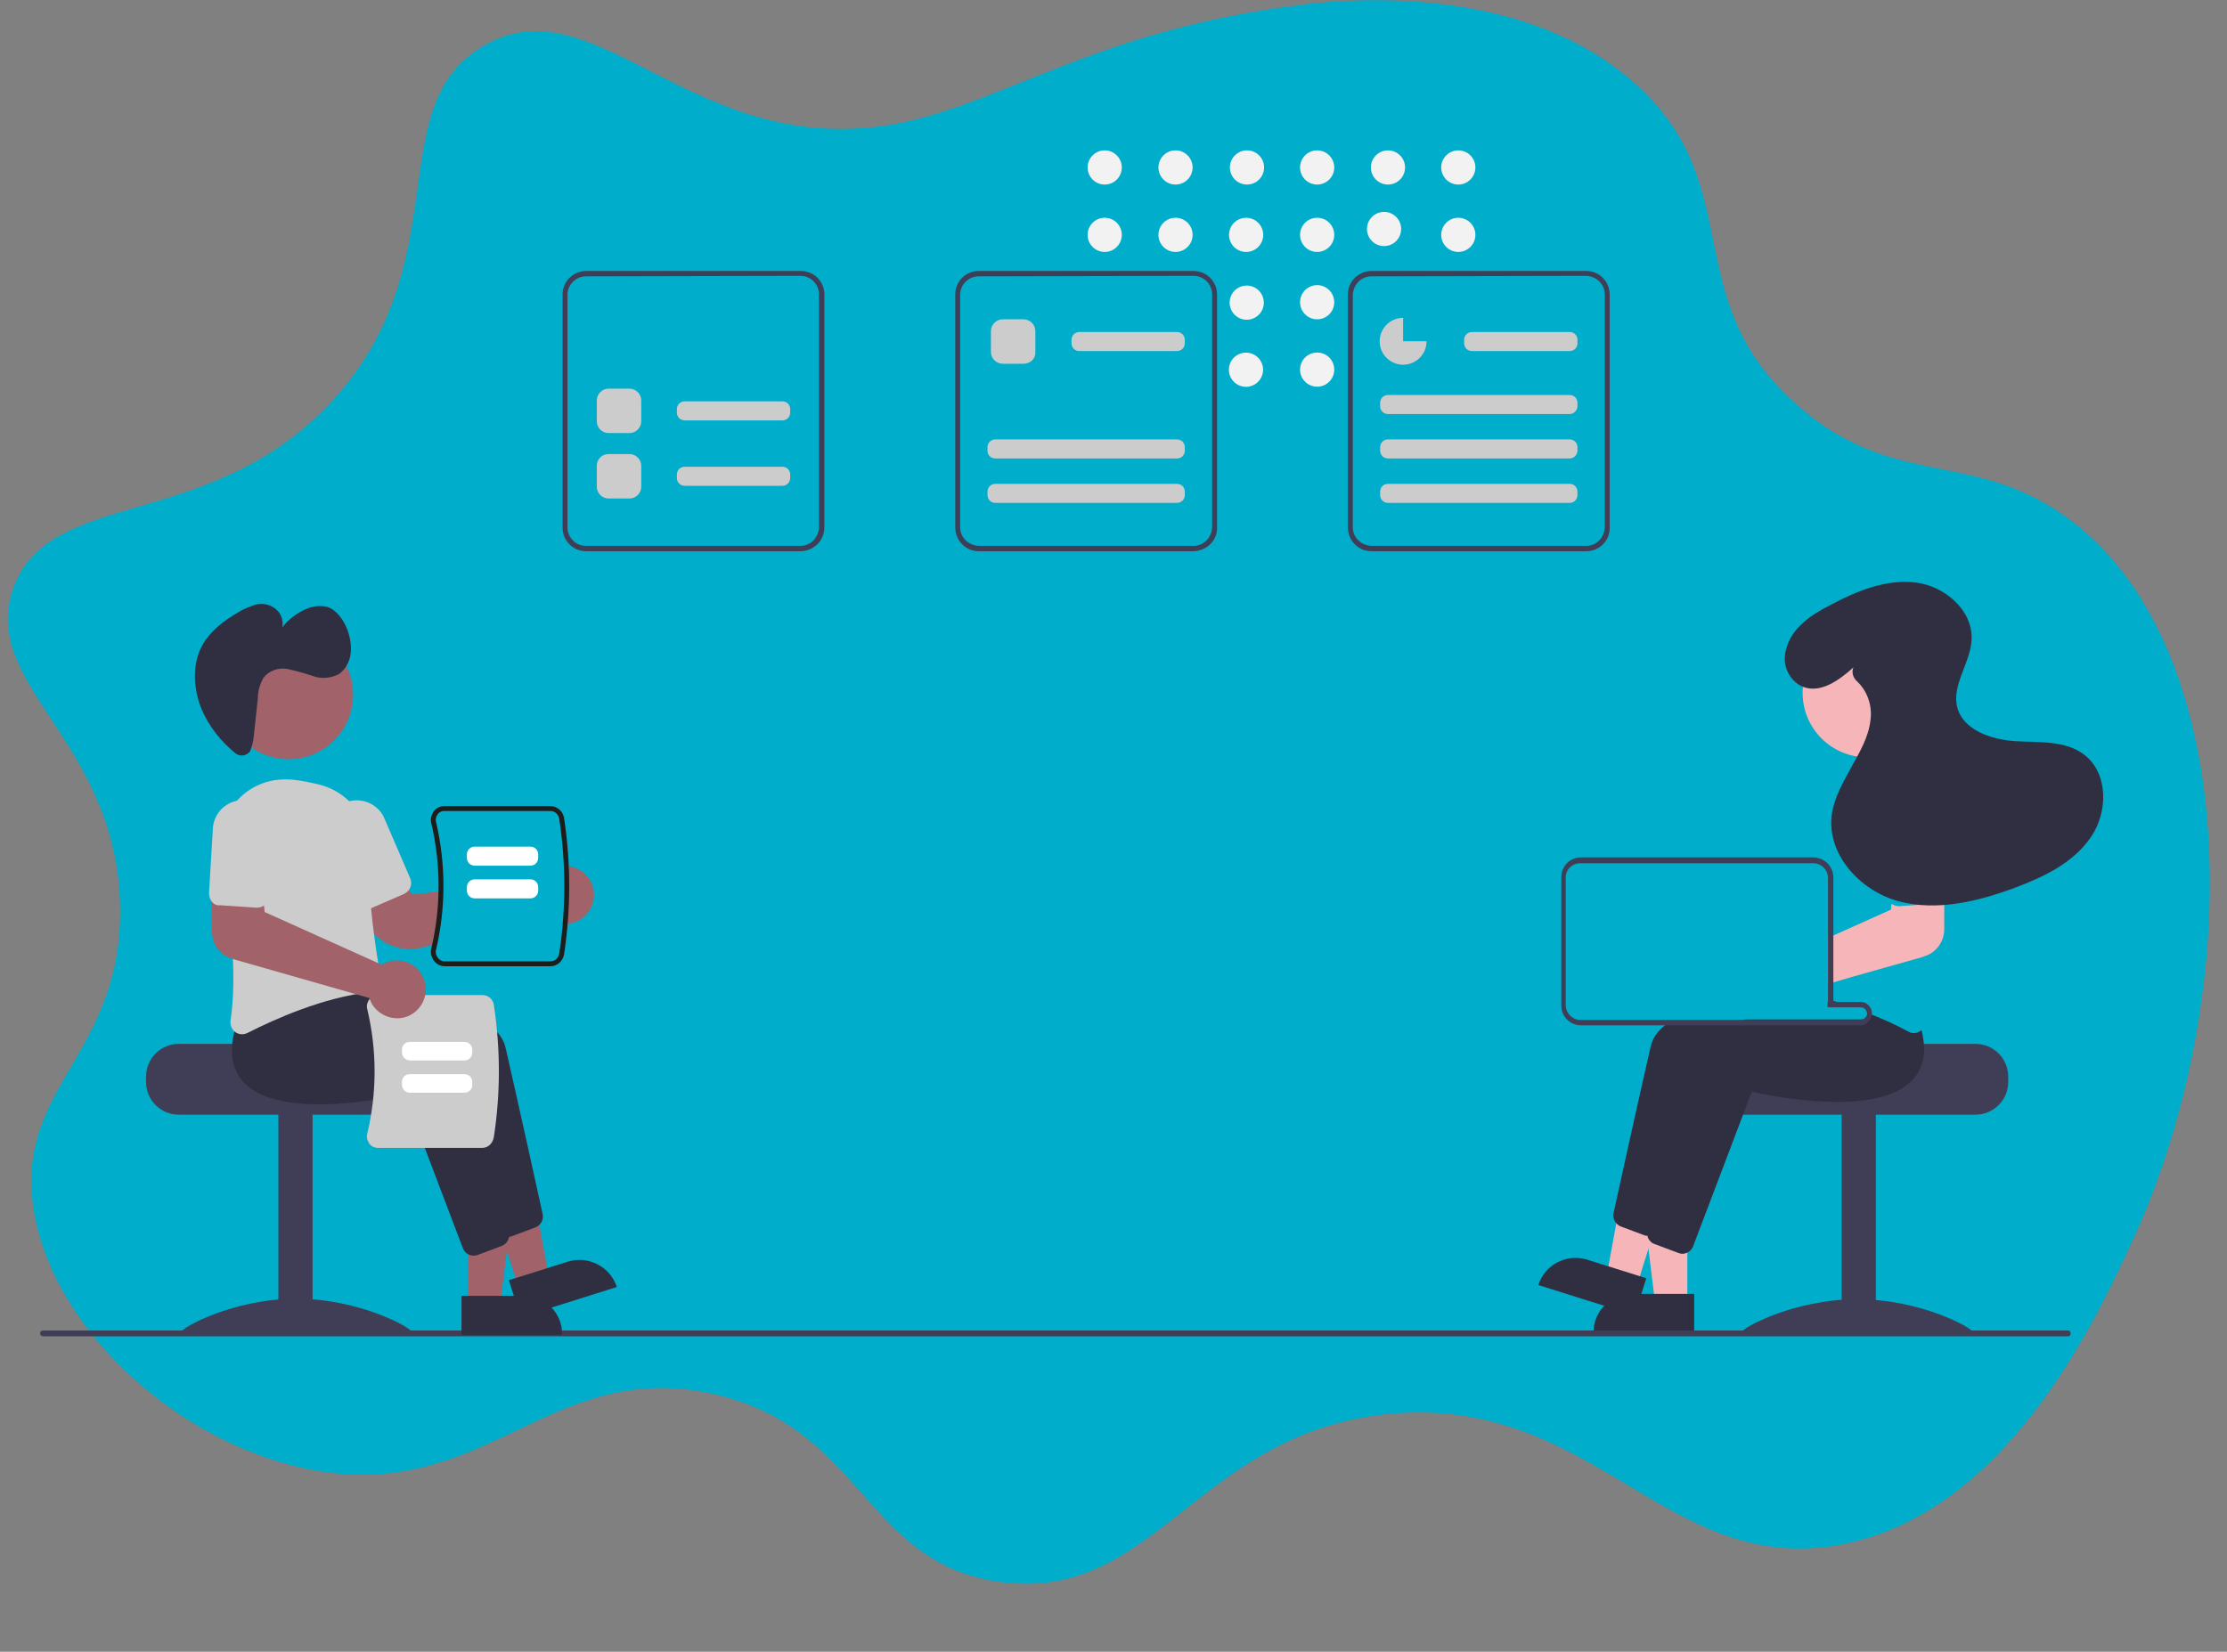 <?xml version="1.0" encoding="utf-8"?>
<!-- Generator: Adobe Illustrator 25.4.1, SVG Export Plug-In . SVG Version: 6.00 Build 0)  -->
<svg version="1.1" id="Capa_1" xmlns="http://www.w3.org/2000/svg" xmlns:xlink="http://www.w3.org/1999/xlink" x="0px" y="0px"
	 viewBox="0 0 456 338.3" style="enable-background:new 0 0 456 338.3;" xml:space="preserve">
<rect x="0" y="0" width="456" height="338.3" fill="#808080" stroke="none"/>
<style type="text/css">
	.st0{fill:#00ADCA;}
	.st1{fill:#F2F2F2;}
	.st2{fill:#403E56;}
	.st3{fill:#F6B6B9;}
	.st4{fill:#302F42;}
	.st5{fill:#A1626A;}
	.st6{fill:#CDCCCC;}
	.st7{fill:#FFFFFF;}
	.st8{fill:#00ADCA;stroke:#1D1D1B;stroke-miterlimit:10;}
</style>
<g id="Capa_2_00000137098511197169592710000010647860944685802430_">
	<g id="Capa_1-2">
		<path class="st0" d="M24.6,186C24.1,151.8-4,140.6,2.6,120.8c7.2-21.3,40.8-11.4,65.8-39.1C94,53.3,77.8,21.8,99,9.4
			c23.5-13.8,43.7,25,86.7,15.5c20.7-4.6,40.9-19.1,80.7-23.9c1.4-0.2,2.2-0.3,3.4-0.4c11.9-1.1,45.6-2.6,66.8,18.2
			c20.5,20.2,7.8,41.9,29.8,62.7c20.8,19.7,37.5,9.7,57.9,25.3c35.6,27.3,34.8,98.7,12.4,147.2c-7.6,16.5-25.8,55.8-59.5,62.3
			c-35.9,7-50.7-30.7-92.8-26.7c-39.3,3.8-47.9,38.8-79.7,34.4c-27.9-3.9-27.8-31.6-58.7-38.5c-33.2-7.4-46.3,21.8-81.3,15.7
			c-27.5-4.8-54.3-28.8-57.9-54.1C3.3,222.5,24.9,216,24.6,186z"/>
		<circle class="st1" cx="226.2" cy="34.3" r="3.5"/>
		<circle class="st1" cx="226.2" cy="48.1" r="3.5"/>
		<circle class="st1" cx="240.7" cy="34.3" r="3.5"/>
		<circle class="st1" cx="240.7" cy="48.1" r="3.5"/>
		<ellipse transform="matrix(0.167 -0.986 0.986 0.167 178.895 280.195)" class="st1" cx="255.2" cy="34.3" rx="3.5" ry="3.5"/>
		
			<ellipse transform="matrix(0.16 -0.987 0.987 0.16 166.852 292.291)" class="st1" cx="255.2" cy="48.1" rx="3.5" ry="3.5"/>
		
			<ellipse transform="matrix(0.208 -0.978 0.978 0.208 141.661 298.699)" class="st1" cx="255.2" cy="61.9" rx="3.5" ry="3.5"/>
		
			<ellipse transform="matrix(0.16 -0.987 0.987 0.16 139.579 315.496)" class="st1" cx="255.2" cy="75.7" rx="3.5" ry="3.5"/>
		<circle class="st1" cx="269.7" cy="34.3" r="3.5"/>
		<circle class="st1" cx="269.7" cy="48.1" r="3.5"/>
		<circle class="st1" cx="269.7" cy="61.9" r="3.5"/>
		<circle class="st1" cx="269.7" cy="75.7" r="3.5"/>
		<circle class="st1" cx="284.2" cy="34.3" r="3.5"/>
		<circle class="st1" cx="283.4" cy="46.9" r="3.5"/>
		<circle class="st1" cx="298.6" cy="34.3" r="3.5"/>
		<circle class="st1" cx="298.6" cy="48.1" r="3.5"/>
		<path class="st2" d="M404.5,213.8h-25.7c0,0.7-26.5,1.3-26.5,1.3c-0.4,0.3-0.8,0.7-1.1,1.1c-1,1.2-1.6,2.7-1.6,4.3v1.1
			c0,3.7,3,6.7,6.7,6.7h48.2c3.7,0,6.7-3,6.7-6.7v-1.1C411.2,216.8,408.2,213.8,404.5,213.8z"/>
		<rect x="377.1" y="228" class="st2" width="7" height="45"/>
		<path class="st2" d="M403.9,272.8c0,0.8-10.6,0.3-23.6,0.3s-23.6,0.5-23.6-0.3s10.6-6.7,23.6-6.7S403.9,272,403.9,272.8z"/>
		<polygon class="st3" points="345.5,266.9 338.9,266.9 335.8,241.5 345.5,241.5 		"/>
		<path class="st4" d="M334.2,265h12.7v8h-20.6C326.2,268.6,329.8,265,334.2,265L334.2,265z"/>
		<polygon class="st3" points="335.2,263.2 329,261.2 333.6,236.1 342.8,239 		"/>
		<path class="st4" d="M325,258l12.1,3.8l0,0l-2.4,7.6l0,0l-19.7-6.2l0,0C316.3,259,320.8,256.7,325,258C325,258,325,258,325,258z"
			/>
		<path class="st4" d="M386.9,209.4c-0.2-1.3-0.4-2.5-0.8-3.8l-1.2-1.5l-3.2-4h-0.1c-0.2,0-1.2,0.1-2.7,0.2l0,0l-3.4,0.3l-1.1,0.1
			v5.6h6.7c0.7,0,1.2,0.5,1.3,1.2c0,0.1,0,0.1,0,0.2c0,0.7-0.6,1.3-1.3,1.3h-38.9c-0.5,0.3-1,0.7-1.4,1.1c-1.4,1.1-2.4,2.5-2.8,4.2
			c-2.3,10-6.4,28.6-7.6,34.1c-0.2,0.8,0.1,1.7,0.7,2.3c0.2,0.2,0.5,0.4,0.8,0.5l4.8,1.8c0.2,0.1,0.4,0.1,0.6,0.1h0.2
			c1,0,1.9-0.6,2.3-1.6l3.8-10l5.9-15.4l2.3-6.1c2.7,0.6,25.3,5.6,32.9-2.4c0.7-0.8,1.3-1.7,1.7-2.7
			C386.9,213.1,387.1,211.2,386.9,209.4z"/>
		<path class="st4" d="M393.4,210.8c-0.1-0.5-0.2-1-0.4-1.5l-4.4-5.6h-0.1c-0.3,0-1.6,0.1-3.6,0.3c-2.3,0.2-5.5,0.5-9.1,1h-0.3
			l-1.1,0.1v1h6.7c0.7,0,1.2,0.5,1.3,1.2c0,0.1,0,0.1,0,0.2c0,0.7-0.6,1.3-1.3,1.3h-23.7c-1,0.3-2,0.7-3,1.1c-5,2-8.8,4.6-9.5,8
			c-0.2,1.1-0.5,2.4-0.8,3.7c-1.1,4.9-2.5,11-3.7,16.5l0,0c-0.2,1.1-0.5,2.2-0.7,3.3c-1,4.6-1.9,8.5-2.4,10.6v0.2l0,0
			c-0.1,0.4,0,0.8,0.1,1.2l0,0c0.1,0.4,0.4,0.7,0.7,1c0.2,0.2,0.4,0.3,0.7,0.4l4.8,1.8c0.3,0.1,0.6,0.2,0.8,0.2
			c0.4,0,0.8-0.1,1.2-0.3c0.5-0.3,0.9-0.7,1.1-1.3l10.4-27.4l1.6-4.2c2.7,0.6,25.3,5.6,32.9-2.4c1.5-1.6,2.3-3.7,2.4-5.9
			C394,213.8,393.8,212.3,393.4,210.8z"/>
		<path class="st0" d="M392.8,163.5c-0.1-0.1-0.2-0.2-0.3-0.3c-2.9-3.1-7.1-4.5-11.2-4c-1.8,0.2-3.6,0.6-5.3,1
			c-2.3,0.6-4.3,1.7-6,3.4c-2.6,2.5-4.1,6.1-4,9.8c0,0.7,0,1.5,0,2.2c0,0.4,0,0.7,0,1.1h5.3c0.2,0,0.5,0,0.7,0.1
			c1.3,0.3,2.3,1.5,2.3,2.9v25l1.1,0.3l0.3,0.1l0.4,0.1c1.1,0.3,2.1,0.7,3.2,1.1h1.8c0.7,0,1.2,0.5,1.3,1.2l1.1,0.4
			c1.2,0.5,2.4,1,3.5,1.5c1.5,0.7,2.7,1.3,3.8,1.9c0.3,0.2,0.7,0.3,1.1,0.3c0.5,0,1-0.2,1.4-0.5l0.2-0.2c0.6-0.5,0.9-1.3,0.7-2.1
			c-0.5-4.2-0.7-8.5-0.5-12.7c0.1-3.6,0.5-7.2,0.9-10.8c0.2-1.9,0.5-3.8,0.7-5.6c0.2-1.7,0.5-3.4,0.8-4.9
			C396.8,170.6,395.6,166.5,392.8,163.5z"/>
		<path class="st0" d="M370.9,164c-0.3-0.1-0.6-0.2-0.9-0.3c-3-0.8-6,0.7-7.3,3.5l-3.7,8.5l-0.5,1.1h12.7c0.2,0,0.5,0,0.7,0.1l0.4-1
			l1.6-3.8C375.4,169,374,165.4,370.9,164z"/>
		<circle class="st3" cx="382.3" cy="141.9" r="13.2"/>
		<path class="st3" d="M395.3,179.6l-7.5,0.2l-0.5,5.3l-0.1,1.2l-11.8,5.3l-1.1,0.5v9.4l1.1-0.3l3.4-1l0,0l14.9-4.2l0.2-0.1
			c2.5-0.7,4.2-3,4.2-5.6v-6.2v-4.6L395.3,179.6z"/>
		<path class="st0" d="M397.8,169.2c-0.3-3.4-3.3-5.9-6.7-5.6c-3.2,0.3-5.7,3.1-5.6,6.3l0,0l0.8,13.4c0,0.7,0.4,1.4,1,1.8
			c0.4,0.3,1,0.5,1.6,0.5l5.8-0.4l1.7-0.1c0.6,0,1.2-0.3,1.7-0.8c0,0,0.1-0.1,0.1-0.2c0.3-0.5,0.5-1,0.5-1.6L397.8,169.2z"/>
		<path class="st2" d="M376,205.2h-0.7v-0.1l-1.1,0.1v1h5C378.2,205.9,377.1,205.5,376,205.2z M376,205.2h-0.7v-0.1l-1.1,0.1v1h5
			C378.2,205.9,377.1,205.5,376,205.2z M381,205.2h-5.6v-25.5c0-1.8-1.2-3.4-2.9-3.9c-0.4-0.1-0.7-0.2-1.1-0.2h-47.7
			c-2.2,0-4,1.8-4,4V206c0,2.2,1.8,4,4,4H381c1.3-0.1,2.3-1.2,2.3-2.6C383.2,206.2,382.2,205.2,381,205.2L381,205.2z M382.3,207.6
			c0,0.7-0.6,1.3-1.3,1.3h-57.4c-1.6,0-2.9-1.3-3-2.9v-26.3c0-1.6,1.3-2.9,3-2.9h47.7c0.2,0,0.5,0,0.7,0.1c1.3,0.3,2.3,1.5,2.3,2.9
			v26.5h6.7c0.7,0,1.2,0.5,1.3,1.2C382.3,207.5,382.3,207.5,382.3,207.6L382.3,207.6z M376,205.2h-0.7v-0.1l-1.1,0.1v1h5
			C378.2,205.9,377.1,205.5,376,205.2z"/>
		<circle class="st0" cx="347.5" cy="192.8" r="3.2"/>
		<path class="st4" d="M379.5,136.7c-3,2.7-7.1,5.7-10.9,3.7c-2.4-1.4-3.6-4.2-3-6.9c1-4.9,5.3-7.6,9.4-9.7
			c5.3-2.8,11.2-5.2,17.2-4.5s11.8,5.7,11.5,11.7c-0.2,4.8-4.2,9.4-2.9,14s7,6.5,11.9,6.8s10.2-0.2,14.1,2.8
			c4.9,3.8,4.9,11.7,1.3,16.9s-9.4,8-15.2,10.2c-7.7,2.9-16.2,5-24.1,2.9s-14.9-9.7-13.7-17.9c0.5-3.4,2.3-6.5,4-9.6
			s3.5-6.1,3.9-9.6c0.4-2.9-0.6-5.9-2.7-7.9C379.4,138.8,379.1,137.7,379.5,136.7L379.5,136.7z"/>
		<path class="st2" d="M8.8,273.7h414.6c0.4,0,0.6-0.3,0.6-0.6c0-0.4-0.3-0.6-0.6-0.6c0,0,0,0,0,0H8.8c-0.4,0-0.6,0.3-0.6,0.6l0,0
			C8.2,273.4,8.5,273.7,8.8,273.7L8.8,273.7z"/>
		<path class="st2" d="M29.9,220.5v1.1c0,3.7,3,6.7,6.7,6.7h48.3c3.7,0,6.7-3,6.7-6.7v-1.1c0-1.6-0.5-3.1-1.5-4.3
			c-0.3-0.4-0.7-0.8-1.1-1.1c0,0-26.5-0.6-26.5-1.3H36.6C32.9,213.8,29.9,216.8,29.9,220.5L29.9,220.5z"/>
		<rect x="57" y="228" class="st2" width="7" height="45"/>
		<path class="st2" d="M37.1,272.8c0,0.8,10.6,0.3,23.6,0.3s23.6,0.5,23.6-0.3S73.7,266,60.7,266S37.1,272,37.1,272.8z"/>
		<polygon class="st5" points="95.9,267.3 102.4,267.3 105.6,241.9 95.9,241.9 		"/>
		<path class="st4" d="M115.1,273.4H94.5v-8h12.7C111.6,265.4,115.2,268.9,115.1,273.4L115.1,273.4z"/>
		<polygon class="st5" points="106.1,263.6 112.4,261.6 107.8,236.5 98.6,239.4 		"/>
		<path class="st4" d="M126.3,263.6l-19.7,6.2l0,0l-2.4-7.6l0,0l12.1-3.8C120.5,257.1,125,259.5,126.3,263.6L126.3,263.6z"/>
		<path class="st4" d="M101.7,251.9l-12-31.6c-2.7,0.6-25.3,5.6-32.9-2.4c-2.6-2.8-3.1-6.8-1.5-11.9l4.4-5.6h0.1
			c1.7,0.1,41,2.3,43.7,14.1c2.3,10,6.4,28.6,7.6,34.1c0.3,1.2-0.4,2.4-1.5,2.8l-4.8,1.8c-0.3,0.1-0.6,0.2-0.8,0.1
			C103,253.5,102.1,252.8,101.7,251.9z"/>
		<path class="st4" d="M94.8,255.7l-12-31.6c-2.7,0.6-25.3,5.6-32.9-2.4c-2.6-2.8-3.1-6.8-1.5-11.9l4.4-5.6h0.1
			c1.7,0.1,41,2.3,43.7,14.1c2.3,10,6.4,28.6,7.6,34.1c0.3,1.2-0.4,2.4-1.5,2.8l-4.8,1.8C96.6,257.5,95.3,256.9,94.8,255.7
			L94.8,255.7z"/>
		<path class="st5" d="M84,194.4c-3.6,0-7-1.9-8.8-5l-3.8-6.5l9.1-5l3.9,5.3l26.2-2.8c0.1-0.2,0.3-0.5,0.4-0.7l0,0
			c2-2.6,5.7-3.1,8.3-1.1c2.6,2,3.1,5.7,1.1,8.3c-1.8,2.4-5.1,3-7.7,1.5c-0.2-0.1-0.4-0.2-0.6-0.4c-0.2-0.1-0.3-0.2-0.4-0.4l-25,6.4
			C85.7,194.3,84.9,194.4,84,194.4z"/>
		<path class="st6" d="M48.2,211.4c-0.7-0.5-1.1-1.4-1-2.3c1.5-9.8-0.2-23.9-1.9-34c-1.2-7.2,3.6-14.1,10.9-15.3
			c1.3-0.2,2.6-0.2,3.9-0.1c1.8,0.2,3.6,0.6,5.3,1l0,0c6,1.5,10.2,6.9,10,13.1c-0.2,9.7,1.7,21.9,2.6,26.6c0.1,0.7,0,1.3-0.4,1.9
			c-0.4,0.5-1,0.9-1.7,0.9c-9.6,1-19.8,5.6-25.1,8.3C49.9,212,48.9,211.9,48.2,211.4L48.2,211.4z"/>
		<path class="st6" d="M74,186.1c-0.6-0.2-1.1-0.7-1.3-1.3l-5.3-12.3c-1.4-3.1,0.1-6.8,3.2-8.1s6.8,0.1,8.1,3.2l0,0l5.3,12.3
			c0.5,1.2,0,2.6-1.3,3.2l-6.9,3C75.3,186.3,74.6,186.3,74,186.1L74,186.1z"/>
		<circle class="st5" cx="59.1" cy="142.3" r="13.2"/>
		<path class="st4" d="M51.1,154c-0.8,0.9-2.1,1-3,0.2l0,0c-2.9-2.4-5.3-5.4-6.8-8.9c-1.7-4.1-2-9.1,0-12.9c1.7-3.2,4.6-5.3,7.5-7
			c1.1-0.7,2.4-1.2,3.7-1.6c1.3-0.3,2.7,0,3.8,0.8c1.2,0.9,1.8,2.4,1.5,3.9c1.4-1.8,3.2-3.1,5.2-3.9c1.3-0.5,2.7-0.6,4-0.3
			c1.9,0.6,3.3,2.6,4.1,4.6c0.6,1.6,0.9,3.3,0.7,5c-0.2,1.6-1,3.1-2.3,4.1c-1.6,0.9-3.6,1.1-5.3,0.5c-1.8-0.6-3.6-1.1-5.4-1.5
			c-1.9-0.3-3.8,0.4-4.9,1.9c-0.7,1.3-1.1,2.7-1.1,4.1l-0.8,7.5c-0.1,1.1-0.3,2.1-0.7,3.1C51.3,153.8,51.2,153.9,51.1,154z"/>
		<path class="st6" d="M98.7,235.1H77.4c-0.7,0-1.4-0.3-1.8-0.9c-0.4-0.6-0.6-1.3-0.4-2c2-8.4,2-17.1,0-25.5c-0.2-0.7,0-1.4,0.4-2
			c0.4-0.5,1.1-0.9,1.8-0.9h21.4c1.1,0,2.1,0.8,2.3,1.9c1.4,9.1,1.4,18.3,0,27.3C100.8,234.3,99.9,235.1,98.7,235.1z"/>
		<path class="st7" d="M82.3,215.6v-0.6c0-0.9,0.7-1.6,1.6-1.6h11.2c0.9,0,1.6,0.7,1.6,1.6v0.6c0,0.9-0.7,1.6-1.6,1.6l0,0H83.9
			C83.1,217.2,82.3,216.4,82.3,215.6L82.3,215.6z"/>
		<path class="st7" d="M82.3,222.2v-0.6c0-0.9,0.7-1.6,1.6-1.6h11.2c0.9,0,1.6,0.7,1.6,1.6v0.6c0,0.9-0.7,1.6-1.6,1.6l0,0H83.9
			C83.1,223.8,82.3,223.1,82.3,222.2L82.3,222.2z"/>
		<path class="st8" d="M89.2,196.4c-0.4-0.6-0.6-1.3-0.4-2c2-8.5,2-17.4,0-25.9c-0.2-0.7,0-1.4,0.4-2c0.4-0.6,1.1-0.9,1.8-0.9h21.7
			c1.2,0,2.1,0.9,2.3,2c1.4,9.2,1.4,18.6,0,27.8c-0.2,1.1-1.1,2-2.3,2H91.1C90.3,197.4,89.6,197,89.2,196.4z"/>
		<path class="st7" d="M108.6,177.3H97.2c-0.9,0-1.6-0.7-1.6-1.6V175c0-0.9,0.7-1.6,1.6-1.6h11.4c0.9,0,1.6,0.7,1.6,1.6v0.7
			C110.2,176.6,109.5,177.3,108.6,177.3z"/>
		<path class="st7" d="M108.6,184H97.2c-0.9,0-1.6-0.7-1.6-1.6l0,0v-0.7c0-0.9,0.7-1.6,1.6-1.6l0,0h11.4c0.9,0,1.6,0.7,1.6,1.6l0,0
			v0.7C110.2,183.3,109.5,184,108.6,184L108.6,184z"/>
		<path class="st5" d="M79.3,208.2c-1.6-0.6-2.9-1.8-3.5-3.3c-0.1-0.2-0.1-0.4-0.2-0.5l-28-8c-2.5-0.7-4.2-3-4.2-5.6L43.2,180
			l10.3,0.3l0.7,6.5l24,10.8c0.2-0.1,0.5-0.3,0.7-0.4l0,0c3-1.3,6.5,0.1,7.8,3.1c1.3,3-0.1,6.5-3.1,7.8
			C82.2,208.7,80.7,208.7,79.3,208.2L79.3,208.2z"/>
		<path class="st6" d="M43.4,184.7c-0.4-0.5-0.6-1.1-0.6-1.8l0.8-13.4c0.3-3.4,3.3-5.9,6.7-5.6c3.2,0.3,5.7,3.1,5.6,6.3l0,0
			l-0.8,13.4c-0.1,1.3-1.2,2.4-2.6,2.3c0,0,0,0,0,0l-7.5-0.5C44.4,185.5,43.8,185.2,43.4,184.7z"/>
		<path class="st2" d="M164,112.9h-44c-2.7,0-4.8-2.2-4.8-4.8V60.3c0-2.7,2.2-4.8,4.8-4.8h44c2.7,0,4.8,2.2,4.8,4.8c0,0,0,0,0,0V108
			C168.8,110.7,166.7,112.8,164,112.9C164,112.9,164,112.9,164,112.9z M120,56.6c-2.1,0-3.8,1.7-3.8,3.8V108c0,2.1,1.7,3.8,3.7,3.8
			c0,0,0,0,0,0h44c2.1,0,3.7-1.7,3.8-3.8V60.3c0-2.1-1.7-3.8-3.8-3.8L120,56.6z"/>
		<path class="st2" d="M244.4,112.9h-44c-2.7,0-4.8-2.2-4.8-4.9c0,0,0,0,0,0V60.3c0-2.7,2.2-4.8,4.8-4.8l0,0h44
			c2.7,0,4.8,2.2,4.8,4.8c0,0,0,0,0,0V108C249.3,110.7,247.1,112.8,244.4,112.9C244.4,112.9,244.4,112.9,244.4,112.9z M200.4,56.6
			c-2.1,0-3.8,1.7-3.8,3.8V108c0,2.1,1.7,3.7,3.8,3.8h44c2.1,0,3.7-1.7,3.8-3.8V60.3c0-2.1-1.7-3.8-3.8-3.8L200.4,56.6z"/>
		<path class="st0" d="M128.9,75.3h-4.3c-1.3,0-2.4-1.1-2.4-2.4v-4.3c0-1.3,1.1-2.4,2.4-2.4c0,0,0,0,0,0h4.3c1.3,0,2.4,1.1,2.4,2.4
			v0v4.3C131.3,74.3,130.2,75.3,128.9,75.3C128.9,75.3,128.9,75.3,128.9,75.3z"/>
		<path class="st6" d="M128.9,88.7h-4.3c-1.3,0-2.4-1.1-2.4-2.4c0,0,0,0,0,0V82c0-1.3,1.1-2.4,2.4-2.4c0,0,0,0,0,0h4.3
			c1.3,0,2.4,1.1,2.4,2.4v0v4.3C131.3,87.6,130.2,88.7,128.9,88.7C128.9,88.7,128.9,88.7,128.9,88.7z"/>
		<path class="st0" d="M160.2,72.7h-20c-0.9,0-1.6-0.7-1.6-1.6l0,0v-0.7c0-0.9,0.7-1.6,1.6-1.6l0,0h20c0.9,0,1.6,0.7,1.6,1.6l0,0
			v0.7C161.8,72,161.1,72.7,160.2,72.7L160.2,72.7z"/>
		<path class="st6" d="M209.6,74.5h-4.3c-1.3,0-2.4-1.1-2.4-2.4v-4.3c0-1.3,1.1-2.4,2.4-2.4l0,0h4.3c1.3,0,2.4,1.1,2.4,2.4v0v4.3
			C212.1,73.4,211,74.5,209.6,74.5C209.7,74.5,209.7,74.5,209.6,74.5z"/>
		<path class="st6" d="M241,71.9h-20c-0.9,0-1.6-0.7-1.6-1.6l0,0v-0.7c0-0.9,0.7-1.6,1.6-1.6h20c0.9,0,1.6,0.7,1.6,1.6v0.7
			C242.6,71.2,241.9,71.9,241,71.9z"/>
		<path class="st0" d="M241,84.8h-37.2c-0.9,0-1.6-0.7-1.6-1.6l0,0v-0.7c0-0.9,0.7-1.6,1.6-1.6H241c0.9,0,1.6,0.7,1.6,1.6v0.7
			C242.6,84,241.9,84.8,241,84.8z"/>
		<path class="st6" d="M241,93.9h-37.2c-0.9,0-1.6-0.7-1.6-1.6l0,0v-0.7c0-0.9,0.7-1.6,1.6-1.6H241c0.9,0,1.6,0.7,1.6,1.6v0.7
			C242.6,93.2,241.9,93.9,241,93.9z"/>
		<path class="st6" d="M241,103h-37.2c-0.9,0-1.6-0.7-1.6-1.6v-0.7c0-0.9,0.7-1.6,1.6-1.6H241c0.9,0,1.6,0.7,1.6,1.6v0.7
			C242.6,102.3,241.9,103,241,103z"/>
		<path class="st2" d="M324.8,112.9h-44c-2.7,0-4.8-2.2-4.8-4.9c0,0,0,0,0,0V60.3c0-2.7,2.2-4.8,4.8-4.8h44c2.7,0,4.8,2.2,4.8,4.8
			V108C329.7,110.7,327.5,112.9,324.8,112.9C324.8,112.9,324.8,112.9,324.8,112.9z M280.8,56.6c-2.1,0-3.7,1.7-3.8,3.8V108
			c0,2.1,1.7,3.7,3.8,3.8h44c2.1,0,3.7-1.7,3.8-3.8V60.3c0-2.1-1.7-3.7-3.8-3.8L280.8,56.6z"/>
		<path class="st6" d="M321.4,71.9h-20c-0.9,0-1.6-0.7-1.6-1.6v-0.7c0-0.9,0.7-1.6,1.6-1.6h20c0.9,0,1.6,0.7,1.6,1.6v0.7
			C323,71.2,322.3,71.9,321.4,71.9z"/>
		<path class="st6" d="M321.4,84.8h-37.2c-0.9,0-1.6-0.7-1.6-1.6v-0.7c0-0.9,0.7-1.6,1.6-1.6h37.2c0.9,0,1.6,0.7,1.6,1.6v0.7
			C323,84,322.3,84.8,321.4,84.8z"/>
		<path class="st6" d="M321.4,93.9h-37.2c-0.9,0-1.6-0.7-1.6-1.6v-0.7c0-0.9,0.7-1.6,1.6-1.6h37.2c0.9,0,1.6,0.7,1.6,1.6v0.7
			C323,93.1,322.3,93.9,321.4,93.9z"/>
		<path class="st6" d="M321.4,103h-37.2c-0.9,0-1.6-0.7-1.6-1.6v-0.7c0-0.9,0.7-1.6,1.6-1.6h37.2c0.9,0,1.6,0.7,1.6,1.6v0.7
			C323,102.3,322.3,103,321.4,103z"/>
		<path class="st6" d="M160.2,86.1h-20c-0.9,0-1.6-0.7-1.6-1.6l0,0v-0.7c0-0.9,0.7-1.6,1.6-1.6l0,0h20c0.9,0,1.6,0.7,1.6,1.6l0,0
			v0.7C161.8,85.4,161.1,86.1,160.2,86.1L160.2,86.1z"/>
		<path class="st6" d="M128.9,102.1h-4.3c-1.3,0-2.4-1.1-2.4-2.4c0,0,0,0,0,0v-4.3c0-1.3,1-2.4,2.4-2.4c0,0,0,0,0,0h4.3
			c1.3,0,2.4,1.1,2.4,2.4v0v4.3C131.3,101,130.2,102.1,128.9,102.1C128.9,102.1,128.9,102.1,128.9,102.1z"/>
		<path class="st6" d="M160.2,99.5h-20c-0.9,0-1.6-0.7-1.6-1.6l0,0v-0.7c0-0.9,0.7-1.6,1.6-1.6l0,0h20c0.9,0,1.6,0.7,1.6,1.6l0,0
			v0.7C161.8,98.8,161.1,99.5,160.2,99.5L160.2,99.5z"/>
		<path class="st0" d="M292.6,69.4L292.6,69.4c0-2.7-2.2-4.8-4.8-4.8l0,0l0,0v4.9L292.6,69.4z"/>
		<path class="st6" d="M287.3,70v-4.9c-2.7,0-4.8,2.2-4.8,4.8c0,2.7,2.2,4.8,4.8,4.8c2.6,0,4.8-2.1,4.8-4.8H287.3z"/>
	</g>
</g>
</svg>
